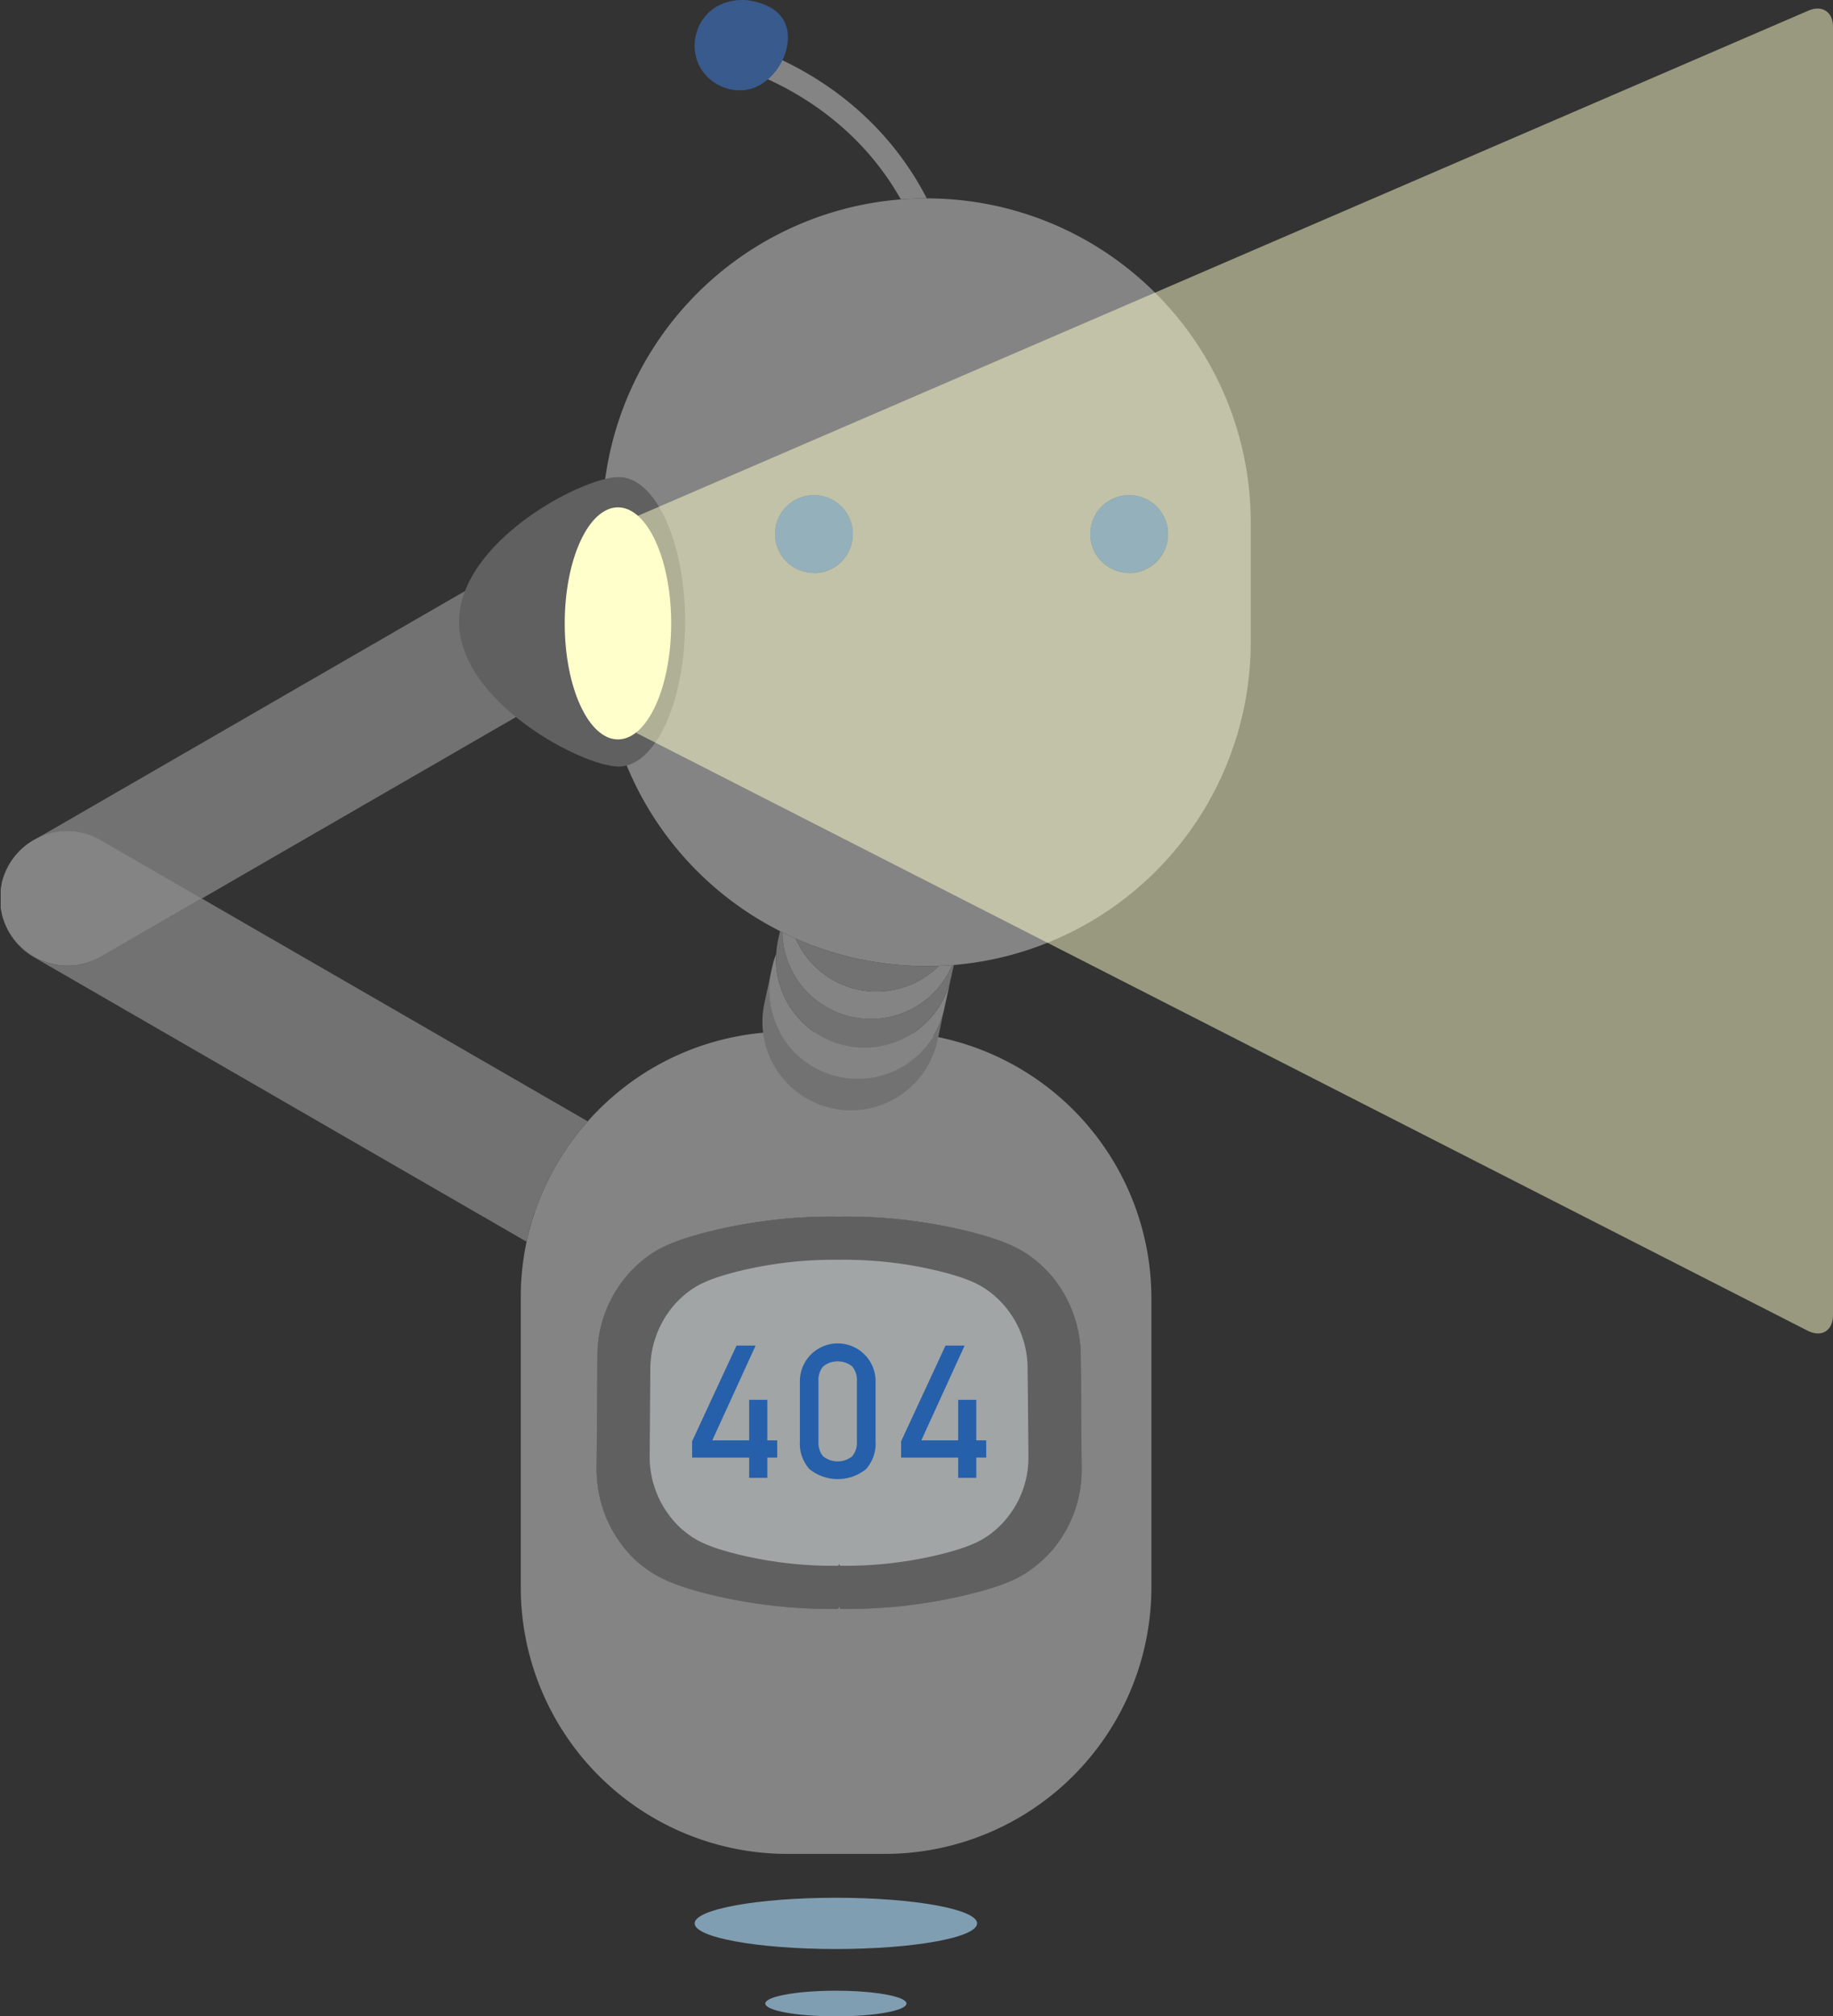 <svg xmlns="http://www.w3.org/2000/svg" viewBox="0 0 314.75 346.16">
    <rect x="0" y="0" width="314.75" height="346.16" fill="#333333" stroke="none"/>
    <defs>
        <style>
            .cls-1{fill:#809eb2;}.cls-2{fill:#848484;}.cls-3{fill:#606060;}.cls-4{fill:#a2a5a5;}.cls-5{fill:#2660aa;}.cls-6{fill:#727272;}.cls-7{fill:#385a8c;}.cls-8,.cls-9{fill:#ffc;}.cls-9{opacity:0.5;}
        </style>
    </defs>
    <g id="Calque_2" data-name="Calque 2">
        <g id="Calque_1-2" data-name="Calque 1">
            <g id="flotement">
                <ellipse class="cls-1" cx="143.53" cy="330.2" rx="24.25" ry="4.4"/>
                <ellipse class="cls-1" cx="143.53" cy="343.96" rx="12.12" ry="2.2"/>
            </g>
            <g id="buste">
                <path class="cls-2"
                      d="M151.88,177.12H135.16a45.56,45.56,0,0,0-28.1,9.63,46.48,46.48,0,0,0-6.14,5.76,45.55,45.55,0,0,0-10.38,20.12l-.12.54a45.82,45.82,0,0,0-1,9.73v49.58a45.79,45.79,0,0,0,45.78,45.79h16.72a45.79,45.79,0,0,0,45.79-45.79V222.9A45.79,45.79,0,0,0,151.88,177.12Zm29.06,88.68a21.73,21.73,0,0,1-3.37,3.24c-2,1.56-4.57,3-10.7,4.52a87.69,87.69,0,0,1-22.57,2.63l-.21-.39-.21.39a87.75,87.75,0,0,1-22.57-2.63c-6.14-1.56-8.7-3-10.71-4.52-.43-.33-.85-.68-1.24-1a21.44,21.44,0,0,1-6.91-16.12q.08-9.46.14-18.93A21.17,21.17,0,0,1,110.81,216c2-1.55,4.58-2.95,10.71-4.51a87.32,87.32,0,0,1,22.57-2.62,87.32,87.32,0,0,1,22.57,2.62c6.13,1.56,8.7,3,10.7,4.51a21.77,21.77,0,0,1,3.37,3.25A21.55,21.55,0,0,1,185.58,233l.15,19A21.32,21.32,0,0,1,180.94,265.8Z"/>
                <path class="cls-2"
                      d="M185.73,252a21.32,21.32,0,0,1-4.79,13.83,21.73,21.73,0,0,1-3.37,3.24c-2,1.56-4.57,3-10.7,4.52a87.69,87.69,0,0,1-22.57,2.63l-.21-.39-.21.39a87.75,87.75,0,0,1-22.57-2.63c-6.14-1.56-8.7-3-10.71-4.52-.43-.33-.85-.68-1.24-1a21.44,21.44,0,0,1-6.91-16.12q.08-9.46.14-18.93A21.17,21.17,0,0,1,110.81,216c2-1.55,4.58-2.95,10.71-4.51a87.32,87.32,0,0,1,22.57-2.62,87.32,87.32,0,0,1,22.57,2.62c6.13,1.56,8.7,3,10.7,4.51a21.77,21.77,0,0,1,3.37,3.25A21.55,21.55,0,0,1,185.58,233Z"/>
                <g id="ecran">
                    <path class="cls-3"
                          d="M185.73,252a21.32,21.32,0,0,1-4.79,13.83,21.73,21.73,0,0,1-3.37,3.24c-2,1.56-4.57,3-10.7,4.52a87.69,87.69,0,0,1-22.57,2.63l-.21-.39-.21.39a87.75,87.75,0,0,1-22.57-2.63c-6.14-1.56-8.7-3-10.71-4.52-.43-.33-.85-.68-1.24-1a21.44,21.44,0,0,1-6.91-16.12q.08-9.46.14-18.93A21.17,21.17,0,0,1,110.81,216c2-1.55,4.58-2.95,10.71-4.51a87.32,87.32,0,0,1,22.57-2.62,87.32,87.32,0,0,1,22.57,2.62c6.13,1.56,8.7,3,10.7,4.51a21.77,21.77,0,0,1,3.37,3.25A21.55,21.55,0,0,1,185.58,233Z"/>
                    <path class="cls-4"
                          d="M176.59,249.9a16.4,16.4,0,0,1-6.36,13.33c-1.57,1.21-3.57,2.3-8.36,3.52a68.35,68.35,0,0,1-17.61,2.05l-.17-.3-.16.3a68.5,68.5,0,0,1-17.62-2.05c-4.79-1.22-6.79-2.31-8.35-3.52-.34-.27-.67-.54-1-.81a16.77,16.77,0,0,1-5.4-12.58q.06-7.4.11-14.78a16.82,16.82,0,0,1,3.8-10.67,16.26,16.26,0,0,1,2.62-2.54c1.57-1.21,3.57-2.3,8.36-3.52a68.35,68.35,0,0,1,17.61-2.05,68.38,68.38,0,0,1,17.62,2.05c4.79,1.22,6.79,2.31,8.35,3.52a16.49,16.49,0,0,1,6.42,13.21Q176.54,242.49,176.59,249.9Z"/>
                    <path class="cls-5"
                          d="M118.84,247.44,126.47,231h3.28l-7.44,16.28h11.15v2.95H118.84Zm9.8-7.12h3.12v13.39h-3.12Z"/>
                    <path class="cls-5"
                          d="M139,252.22a6.55,6.55,0,0,1-1.65-4.75V237.13a6.5,6.5,0,1,1,13,0v10.34a6.55,6.55,0,0,1-1.66,4.76,7.74,7.74,0,0,1-9.67,0Zm7.33-2.21a3.64,3.64,0,0,0,.81-2.54V237.13a3.68,3.68,0,0,0-.8-2.54,4,4,0,0,0-5,0,3.64,3.64,0,0,0-.8,2.54v10.34a3.68,3.68,0,0,0,.8,2.54,4,4,0,0,0,5,0Z"/>
                    <path class="cls-5"
                          d="M154.73,247.44,162.36,231h3.28l-7.44,16.28h11.15v2.95H154.73Zm9.8-7.12h3.11v13.39h-3.11Z"/>
                </g>
            </g>
            <g id="cou">
                <path class="cls-6"
                      d="M162.13,173.23,161,178.52a15.2,15.2,0,1,1-29.7-6.48l1.15-5.3a15.2,15.2,0,0,0,29.7,6.49Z"/>
                <path class="cls-2"
                      d="M163.29,167.92l-1.16,5.31a15.2,15.2,0,0,1-29.7-6.49l.18-.8a16.32,16.32,0,0,1,.68-2.22,15.18,15.18,0,0,0,29.32,6.41A14.54,14.54,0,0,0,163.29,167.92Z"/>
                <path class="cls-6"
                      d="M163.79,165.65l-.5,2.27a15.76,15.76,0,0,1-.68,2.21,15.18,15.18,0,0,1-29.32-6.41,16.52,16.52,0,0,1,.3-2.29l.35-1.58.41.21a11.73,11.73,0,0,0,.07,1.33,15.19,15.19,0,0,0,28.14,6.15,15.43,15.43,0,0,0,.94-1.86Z"/>
                <path class="cls-2"
                      d="M163.5,165.68a15.43,15.43,0,0,1-.94,1.86,15.19,15.19,0,0,1-28.14-6.15,11.73,11.73,0,0,1-.07-1.33c.76.38,1.52.74,2.3,1.08h0a15.16,15.16,0,0,0,24.59,4.66h0C162,165.78,162.76,165.74,163.5,165.68Z"/>
                <path class="cls-6"
                      d="M161.25,165.81a15.16,15.16,0,0,1-24.59-4.66,55.33,55.33,0,0,0,22.42,4.71C159.81,165.86,160.53,165.85,161.25,165.81Z"/>
            </g>
            <g id="tete">
                <path class="cls-2"
                      d="M159.14,34.06h-.06c-1.48,0-3,.06-4.4.17-.45-.8-.93-1.61-1.45-2.41-9.11-14.12-23-19.29-28.49-20.86l1.1-3.85c6,1.69,20.9,7.28,30.75,22.54A50,50,0,0,1,159.14,34.06Z"/>
                <path class="cls-2"
                      d="M198.45,50.36a55.54,55.54,0,0,0-39.31-16.3h-.06c-1.48,0-3,.06-4.4.17a55.68,55.68,0,0,0-51.27,55.5v20.46a55.63,55.63,0,0,0,30.53,49.66l.41.21c.76.38,1.52.74,2.3,1.08h0a55.33,55.33,0,0,0,22.42,4.71c.73,0,1.45,0,2.17-.05h0c.75,0,1.5-.07,2.24-.13l.29,0a55.65,55.65,0,0,0,51-55.46V89.73A55.54,55.54,0,0,0,198.45,50.36Zm-58.69,48a6.68,6.68,0,1,1,6.68-6.68A6.68,6.68,0,0,1,139.76,98.4Zm54.13,0a6.68,6.68,0,1,1,6.68-6.68A6.68,6.68,0,0,1,193.89,98.4Z"/>
                <path class="cls-5" d="M146.44,91.72A6.68,6.68,0,1,1,139.76,85,6.68,6.68,0,0,1,146.44,91.72Z"/>
                <path class="cls-5" d="M200.57,91.72A6.68,6.68,0,1,1,193.89,85,6.68,6.68,0,0,1,200.57,91.72Z"/>
                <path class="cls-7"
                      d="M130.66,14.5a7.24,7.24,0,0,1-2.67.95,7.88,7.88,0,0,1-8-4.32,7.9,7.9,0,0,1,1.33-8.59,7.55,7.55,0,0,1,2.5-1.8,9.25,9.25,0,0,1,4.1-.73c.21,0,5.06.31,6.77,3.7S134.32,12.32,130.66,14.5Z"/>
            </g>
            <path class="cls-6"
                  d="M100.92,192.51a45.55,45.55,0,0,0-10.38,20.12l-.12.54L5.77,164.3A11.5,11.5,0,0,1,.5,157.62a11.86,11.86,0,0,0,1,2.38,11.56,11.56,0,0,0,15.8,4.23l17.31-10Z"/>
            <path class="cls-6"
                  d="M17.35,144.26l17.3,10L91.37,121.5a11.57,11.57,0,1,0-11.57-20l-74,42.74a11.56,11.56,0,0,0-5.5,7.5,11.91,11.91,0,0,1,1.26-3.2A11.57,11.57,0,0,1,17.35,144.26Z"/>
            <path class="cls-3"
                  d="M117.64,106.75c0,13.73-5.1,24.85-11.4,24.85s-27.41-11.12-27.41-24.85S99.94,81.9,106.24,81.9,117.64,93,117.64,106.75Z"/>
            <ellipse class="cls-8" cx="106.11" cy="107.02" rx="9.14" ry="19.92"/>
            <path class="cls-9"
                  d="M109.31,88.65v37.2l201.08,102.6c2.4,1.22,4.36,0,4.36-2.68V4.56c0-2.51-1.88-3.75-4.19-2.75Z"/>
            <path class="cls-2"
                  d="M17.35,164.23l17.3-10-17.3-10a11.57,11.57,0,0,0-15.81,4.23,11.91,11.91,0,0,0-1.26,3.2.36.36,0,0,1,0,.1c-.06.3-.12.61-.16.91,0,.11,0,.22,0,.33s0,.46,0,.7,0,.34,0,.51,0,.35,0,.52,0,.47,0,.7,0,.22,0,.33c0,.3.1.61.16.91a.36.36,0,0,1,0,.1A12,12,0,0,0,1.54,160,11.57,11.57,0,0,0,17.35,164.23Z"/>
        </g>
    </g>
</svg>
